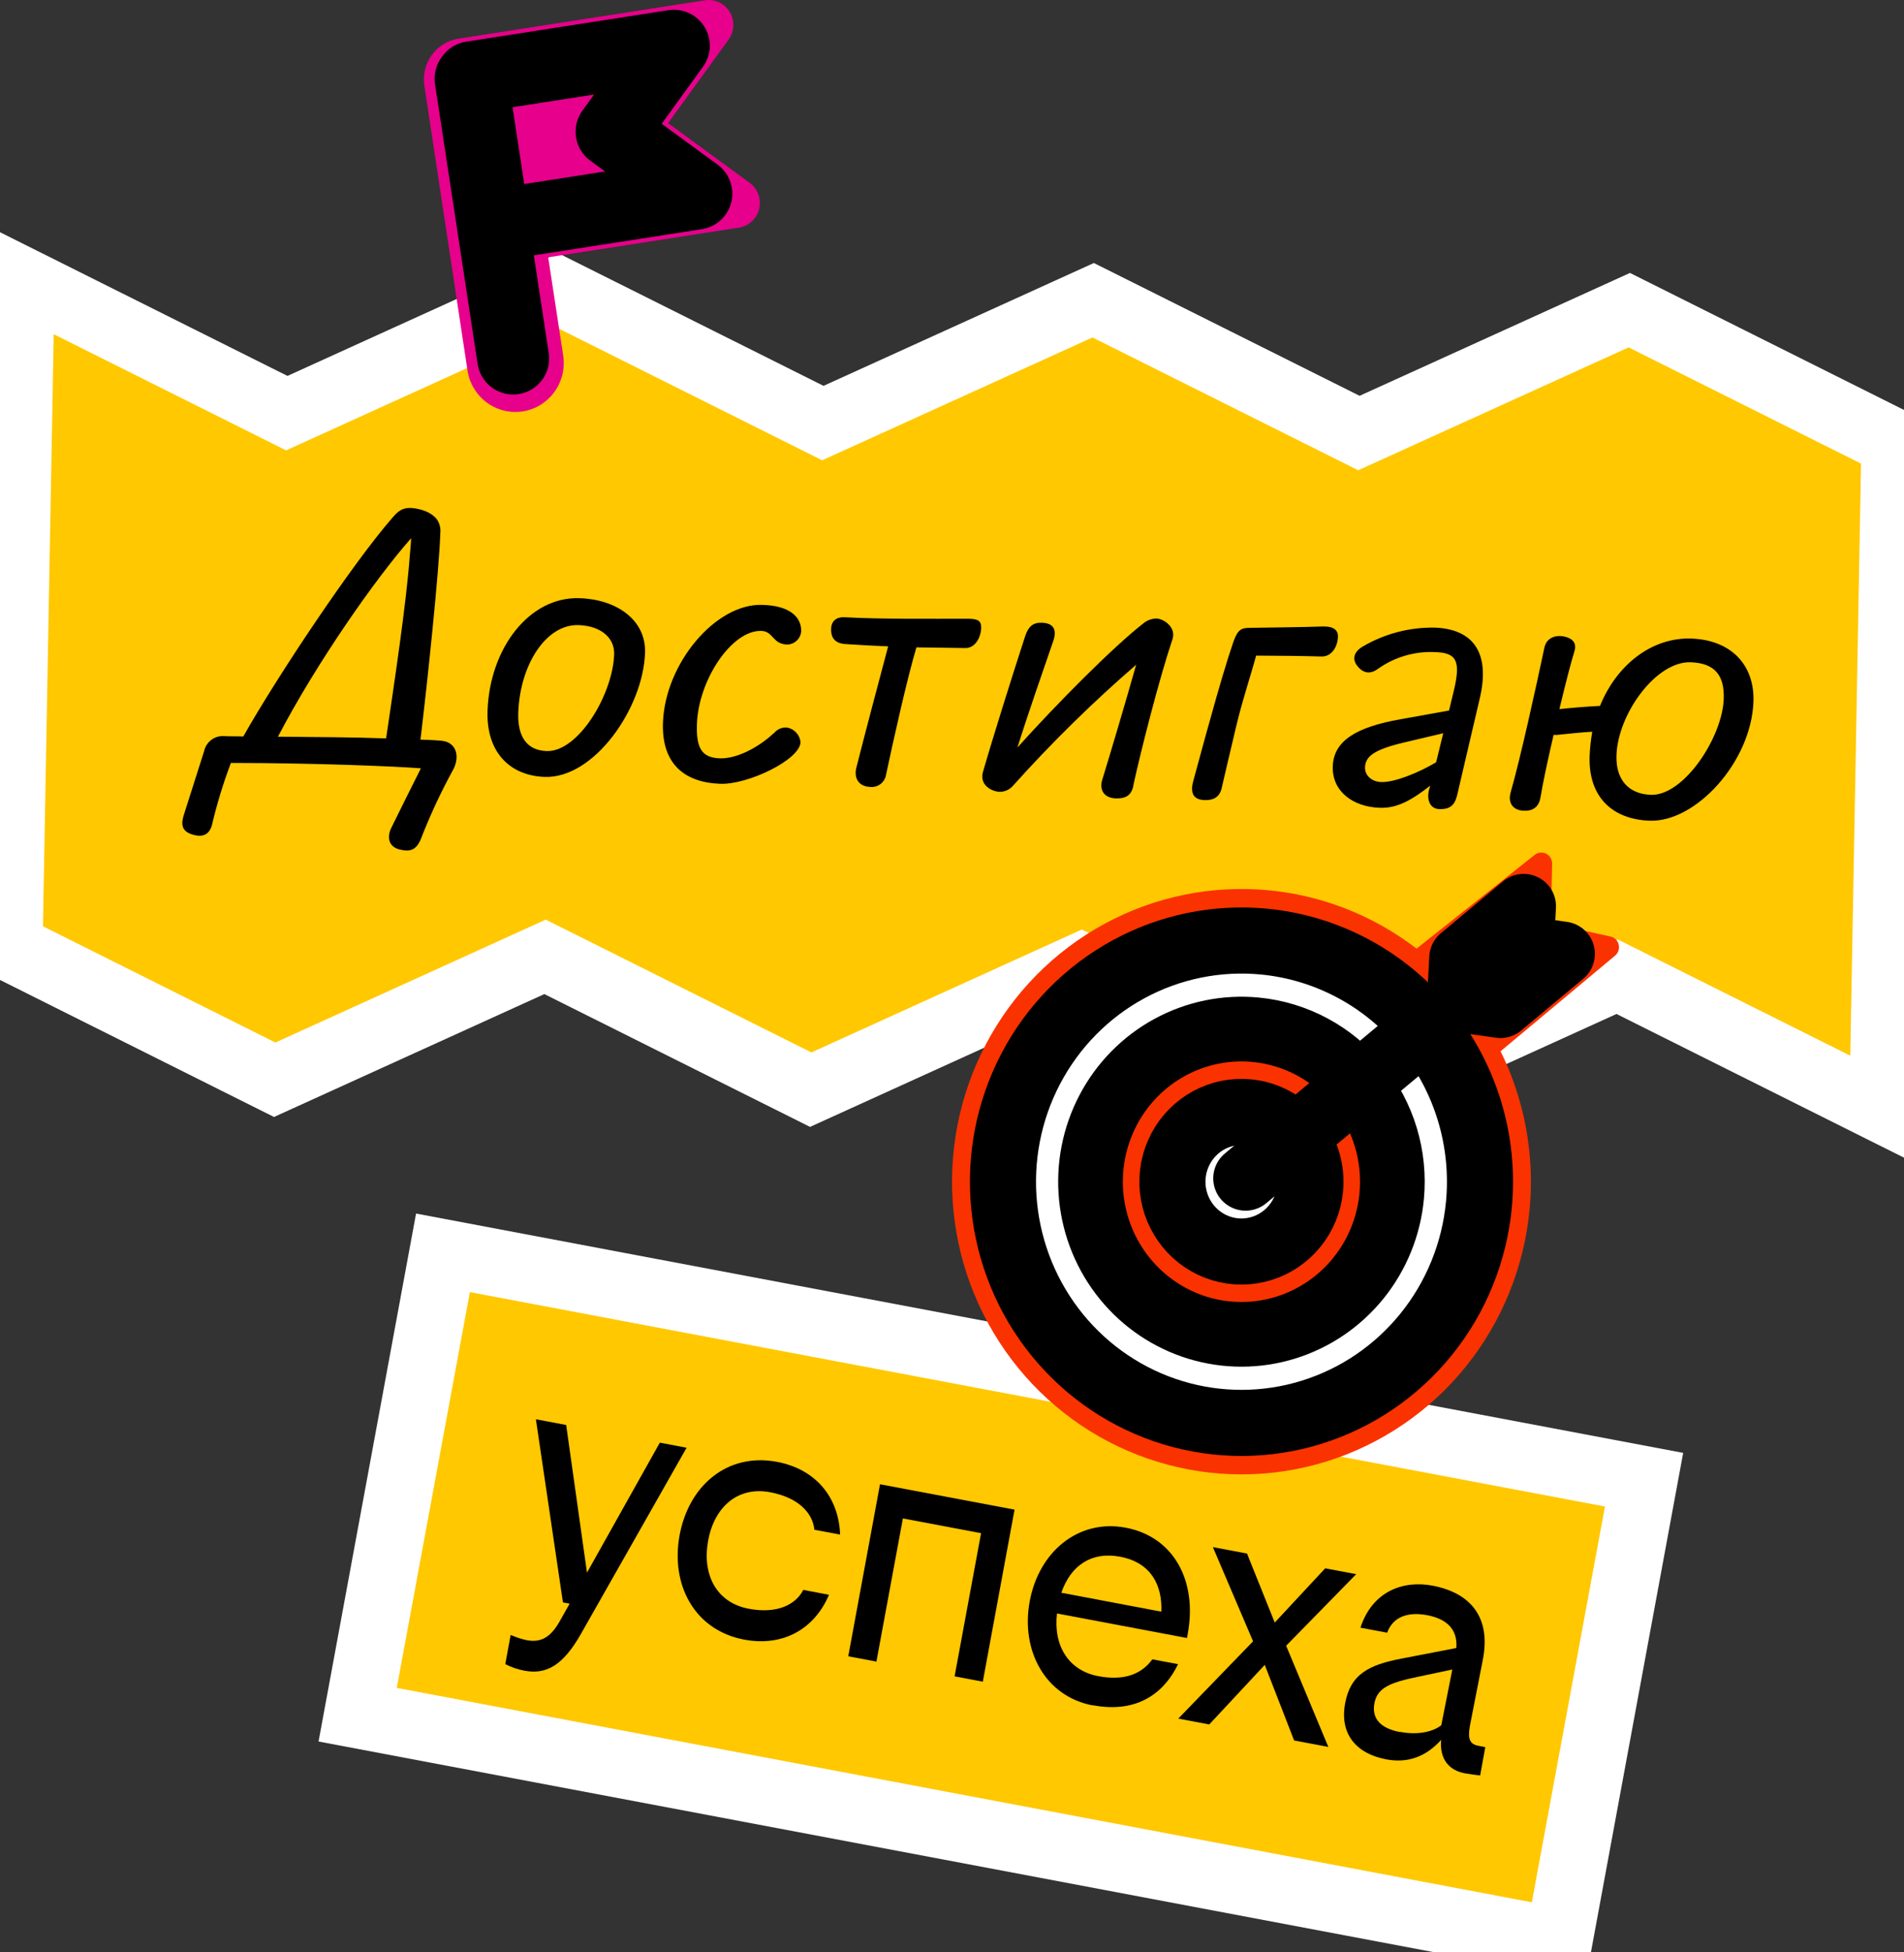 <svg width="121" height="124" viewBox="0 0 121 124" fill="none" xmlns="http://www.w3.org/2000/svg">
<rect x="0" y="0" width="121" height="124" fill="#333333" stroke="none"/>
<g id="&#208;&#160;&#208;&#181;&#209;&#129;&#209;&#131;&#209;&#128;&#209;&#129; 1 5" clip-path="url(#clip0_168_1294)">
<g id="&#208;&#161;&#208;&#187;&#208;&#190;&#208;&#185; 2">
<g id="&#208;&#161;&#208;&#187;&#208;&#190;&#208;&#185; 1">
<path id="Vector" d="M0.571 60.15L17.458 68.591L34.638 60.784L51.522 69.221L68.703 61.414L85.59 69.855L102.773 62.048L119.659 70.485L120.429 28.143L103.542 19.703L86.359 27.509L69.472 19.072L52.292 26.876L35.408 18.438L18.225 26.245L1.34 17.808L0.571 60.15Z" fill="#FFC800"/>
<g id="Group">
<path id="Vector_2" d="M0.571 60.15L17.458 68.591L34.638 60.784L51.522 69.221L68.703 61.414L85.59 69.855L102.773 62.048L119.659 70.485L120.429 28.143L103.542 19.703L86.359 27.509L69.472 19.072L52.292 26.876L35.408 18.438L18.225 26.245L1.34 17.808L0.571 60.15Z" stroke="white" stroke-width="4.27" stroke-miterlimit="10"/>
<path id="Vector_3" d="M109.544 44.401C109.459 46.835 107.006 50.566 104.914 50.492C103.481 50.441 102.672 49.513 102.728 47.974C102.82 45.331 105.258 41.992 107.442 42.07C108.986 42.126 109.597 42.907 109.544 44.401ZM97.91 50.606C98 49.989 98.331 48.391 98.733 46.68C98.82 46.69 98.909 46.69 98.997 46.68C99.661 46.611 100.459 46.525 101.189 46.483C101.099 46.99 101.044 47.504 101.022 48.019C100.93 50.614 102.45 52.05 104.838 52.135C107.77 52.242 111.297 48.394 111.432 44.574C111.513 42.206 109.975 40.656 107.497 40.565C104.975 40.474 102.738 42.233 101.681 44.842C100.858 44.882 99.899 44.962 99.1 45.047C99.473 43.497 99.843 42.038 100.049 41.399C100.203 40.923 100.031 40.571 99.399 40.434C98.857 40.322 98.281 40.509 98.146 41.148C97.617 43.636 96.623 48.18 96.001 50.342C95.816 51.002 96.144 51.451 96.779 51.499C97.368 51.542 97.81 51.304 97.903 50.617L97.91 50.606ZM86.748 48.746C86.772 48.057 87.311 47.616 89.262 47.159L91.718 46.579L91.266 48.425C90.127 49.099 88.622 49.711 87.763 49.679C87.195 49.66 86.729 49.275 86.748 48.746ZM92.578 50.617L94.05 44.32C94.722 41.402 93.566 39.956 91.182 39.87C89.596 39.842 88.032 40.246 86.655 41.041C86.028 41.386 85.92 41.867 86.248 42.292C86.576 42.717 87.023 42.896 87.583 42.479C88.645 41.73 89.923 41.36 91.216 41.426C92.556 41.474 92.858 41.96 92.379 43.928L92.086 45.138L88.945 45.702C86.174 46.199 84.754 47.068 84.699 48.677C84.643 50.286 85.997 51.256 87.678 51.315C88.791 51.355 89.698 50.836 90.891 49.911L90.814 50.179C90.655 50.815 90.885 51.376 91.454 51.398C92.022 51.419 92.414 51.248 92.575 50.596L92.578 50.617ZM84.056 39.798C82.779 39.844 80.685 39.862 79.387 39.884C78.84 39.884 78.628 40.063 78.377 40.79C77.97 41.971 77.428 43.815 76.931 45.617C76.516 47.073 76.122 48.578 75.836 49.602C75.651 50.264 75.746 50.796 76.542 50.826C77.071 50.844 77.504 50.676 77.639 50.059C77.882 49.008 78.229 47.528 78.578 46.066C78.977 44.401 79.511 42.832 79.826 41.648C80.918 41.648 83.147 41.674 83.966 41.704C84.625 41.728 84.989 41.097 85.024 40.501C85.066 39.996 84.709 39.777 84.048 39.798H84.056ZM72.016 49.925C72.502 47.688 73.665 43.128 74.504 40.629C74.768 39.878 74.004 39.322 73.504 39.293C73.192 39.293 72.889 39.405 72.65 39.608C70.71 41.124 67.122 44.745 64.657 47.487C65.35 45.28 66.336 42.463 66.945 40.691C67.151 40.055 67.008 39.587 66.212 39.56C65.668 39.539 65.361 39.782 65.155 40.397C64.391 42.738 63.108 46.811 62.46 49.064C62.249 49.866 63.008 50.28 63.518 50.299C63.685 50.303 63.851 50.269 64.003 50.198C64.155 50.128 64.29 50.023 64.396 49.893C66.836 47.174 69.443 44.614 72.203 42.228C71.5 44.711 70.596 47.76 70.056 49.513C69.853 50.149 70.13 50.689 70.903 50.716C71.495 50.737 71.886 50.566 72.024 49.928L72.016 49.925ZM56.316 49.177C56.808 46.87 57.638 43.15 58.238 41.124L61.355 41.167C62.016 41.167 62.339 40.421 62.355 39.913C62.37 39.405 62.127 39.309 61.466 39.306C59.235 39.306 55.935 39.339 53.733 39.213C53.164 39.17 52.837 39.435 52.818 39.94C52.797 40.581 53.127 40.894 53.786 40.918C54.579 40.969 55.488 41.025 56.443 41.06C55.866 43.225 54.946 46.688 54.417 48.786C54.259 49.447 54.581 49.965 55.309 49.992C55.548 50.015 55.788 49.943 55.976 49.791C56.164 49.639 56.286 49.418 56.316 49.177ZM49.177 46.571C48.212 47.479 46.819 48.212 45.74 48.174C44.558 48.132 44.238 47.474 44.291 45.98C44.389 43.2 46.504 40.009 48.392 40.079C49.143 40.106 49.09 40.907 49.999 40.942C50.234 40.947 50.461 40.86 50.633 40.698C50.804 40.536 50.906 40.313 50.917 40.076C50.917 39.181 50.177 38.473 48.45 38.425C45.494 38.318 42.266 42.134 42.131 45.908C42.041 48.506 43.477 49.708 45.775 49.791C47.525 49.853 50.835 48.27 50.875 47.145C50.851 46.914 50.752 46.697 50.593 46.529C50.434 46.36 50.224 46.25 49.997 46.215C49.843 46.206 49.69 46.233 49.549 46.296C49.408 46.359 49.284 46.455 49.188 46.576L49.177 46.571ZM39.03 41.565C38.94 44.139 36.74 47.784 34.739 47.712C33.443 47.666 32.888 46.75 32.935 45.277C33.044 42.222 34.707 39.635 36.775 39.71C38.229 39.764 39.067 40.552 39.03 41.565ZM40.992 41.474C41.066 39.36 39.154 38.072 36.835 38C33.663 37.885 31.124 41.151 30.984 45.149C30.892 47.768 32.386 49.273 34.614 49.353C37.75 49.465 40.867 44.999 40.992 41.485V41.474ZM26.038 35.343C25.818 38.347 25.075 43.267 24.538 46.907C22.537 46.835 20.239 46.819 17.664 46.798C20.105 42.123 23.891 36.714 26.125 34.194C26.125 34.448 26.08 34.814 26.038 35.343ZM26.722 53.359C27.32 51.812 28.02 50.307 28.819 48.856C29.237 48.019 28.993 47.135 28.042 47.054C27.632 47.017 27.177 47.001 26.72 46.985C27.166 43.342 27.925 36.027 27.981 33.87C28.017 33.559 27.939 33.245 27.761 32.988C27.497 32.657 27.074 32.411 26.373 32.294C25.58 32.173 25.297 32.486 24.94 32.887C22.405 35.787 17.598 42.997 15.462 46.785C15.052 46.769 14.642 46.785 14.211 46.761C13.924 46.746 13.642 46.836 13.414 47.013C13.186 47.191 13.028 47.444 12.969 47.728L11.715 51.665C11.488 52.322 11.517 52.785 12.191 53.001C12.865 53.218 13.283 53.041 13.466 52.426C13.781 51.081 14.184 49.757 14.674 48.466C20.023 48.466 25.205 48.685 26.749 48.808C26.159 49.978 25.382 51.539 24.837 52.651C24.573 53.263 24.75 53.798 25.382 53.961C26.104 54.145 26.439 53.961 26.722 53.365" fill="black"/>
<path id="Vector_4" d="M28.151 79.586L22.73 108.926L99.059 123.338L104.481 93.998L28.151 79.586Z" fill="#FFC800"/>
<path id="Vector_5" d="M28.151 79.586L22.73 108.926L99.059 123.338L104.481 93.998L28.151 79.586Z" stroke="white" stroke-width="4.27" stroke-miterlimit="10"/>
<path id="Vector_6" d="M36.201 101.873L35.775 101.793L34.056 90.159L35.981 90.522L37.303 99.903L41.933 91.645L43.633 91.968L36.909 103.811C35.778 105.796 34.718 106.392 33.33 106.131C32.905 106.052 32.495 105.912 32.111 105.714L32.452 103.859C32.781 104.008 33.126 104.12 33.48 104.193C34.353 104.359 34.99 104.033 35.58 102.974L36.201 101.873Z" fill="black"/>
<path id="Vector_7" d="M53.389 97.485L51.755 97.177C51.647 96.124 50.764 95.141 48.953 94.796C46.869 94.403 45.394 95.742 45.002 97.869C44.611 99.997 45.502 101.804 47.586 102.196C49.397 102.539 50.573 101.929 51.049 100.999L52.683 101.309C51.742 103.519 49.733 104.615 47.292 104.156C44.135 103.56 42.607 100.681 43.189 97.525C43.77 94.368 46.221 92.268 49.378 92.864C51.819 93.326 53.299 95.079 53.389 97.485Z" fill="black"/>
<path id="Vector_8" d="M62.347 97.396L57.379 96.458L55.697 105.553L53.907 105.217L55.925 94.288L64.475 95.9L62.458 106.828L60.665 106.491L62.347 97.396Z" fill="black"/>
<path id="Vector_9" d="M69.451 108.338C66.429 107.766 64.858 104.864 65.438 101.726C66.016 98.588 68.515 96.477 71.537 97.046C74.604 97.626 76.1 100.438 75.482 103.787L75.432 104.054L67.172 102.496C66.931 104.556 67.915 106.125 69.795 106.478C71.45 106.791 72.552 106.344 73.232 105.409L74.866 105.716C74.038 107.435 72.38 108.878 69.448 108.325L69.451 108.338ZM67.457 101.181L73.803 102.381C73.874 100.732 73.174 99.264 71.18 98.89C69.369 98.546 68.044 99.444 67.447 101.181" fill="black"/>
<path id="Vector_10" d="M79.633 104.265L77.079 98.281L79.249 98.69L81.01 103.073L84.217 99.628L86.187 99.999L81.735 104.546L84.416 110.973L82.242 110.564L80.376 105.762L76.849 109.546L74.879 109.175L79.633 104.265Z" fill="black"/>
<path id="Vector_11" d="M91.586 110.525C90.621 111.594 89.471 112.024 88.091 111.762C86.211 111.407 85.119 110.172 85.484 108.202C85.825 106.347 87.002 105.749 89.114 105.353L92.551 104.69C92.652 103.397 91.808 102.819 90.701 102.605C89.492 102.378 88.53 102.688 88.154 103.717L86.457 103.399C87.21 101.085 89.17 100.377 91.028 100.727C93.445 101.184 94.762 102.72 94.235 105.43L93.418 109.608C93.254 110.49 93.418 110.805 93.966 110.904L94.391 110.987L94.064 112.786C93.767 112.754 93.384 112.703 93.091 112.649C92.062 112.454 91.478 111.735 91.586 110.511V110.525ZM88.969 110.017C90.042 110.22 90.999 110.051 91.594 109.6L92.295 106.056L90.159 106.508C88.308 106.884 87.514 107.229 87.34 108.223C87.165 109.218 87.79 109.808 88.977 110.03" fill="black"/>
<path id="Vector_12" d="M97.205 76.846C96.856 80.507 95.442 83.981 93.141 86.829C90.84 89.677 87.755 91.771 84.276 92.847C80.797 93.923 77.081 93.932 73.597 92.872C70.114 91.813 67.019 89.734 64.704 86.897C62.39 84.059 60.959 80.592 60.594 76.933C60.229 73.275 60.945 69.589 62.652 66.341C64.359 63.094 66.981 60.431 70.185 58.69C73.389 56.949 77.032 56.207 80.653 56.558C83.058 56.792 85.394 57.502 87.527 58.648C89.66 59.794 91.549 61.353 93.086 63.237C94.623 65.121 95.778 67.293 96.484 69.628C97.191 71.963 97.436 74.416 97.205 76.846Z" fill="#FA3200"/>
<path id="Vector_13" d="M93.984 76.534C93.697 79.55 92.532 82.413 90.636 84.76C88.74 87.107 86.198 88.834 83.331 89.72C80.464 90.607 77.402 90.614 74.531 89.742C71.66 88.869 69.11 87.156 67.202 84.818C65.295 82.48 64.116 79.623 63.815 76.608C63.514 73.593 64.104 70.555 65.51 67.879C66.917 65.203 69.077 63.008 71.718 61.573C74.358 60.138 77.36 59.527 80.344 59.816C82.326 60.009 84.25 60.593 86.008 61.538C87.766 62.482 89.323 63.767 90.589 65.319C91.856 66.872 92.808 68.661 93.39 70.585C93.973 72.509 94.174 74.531 93.984 76.534Z" fill="white"/>
<path id="Vector_14" d="M93.984 76.534C93.697 79.55 92.532 82.413 90.636 84.76C88.74 87.107 86.198 88.834 83.331 89.72C80.464 90.607 77.402 90.614 74.531 89.742C71.66 88.869 69.11 87.156 67.202 84.818C65.295 82.48 64.116 79.623 63.815 76.608C63.514 73.593 64.104 70.555 65.51 67.879C66.917 65.203 69.077 63.008 71.718 61.573C74.358 60.138 77.36 59.527 80.344 59.816C82.326 60.009 84.25 60.593 86.008 61.538C87.766 62.482 89.323 63.767 90.589 65.319C91.856 66.872 92.808 68.661 93.39 70.585C93.973 72.509 94.174 74.531 93.984 76.534Z" stroke="black" stroke-width="4.2" stroke-linecap="round" stroke-linejoin="round"/>
<path id="Vector_15" d="M88.442 75.994C88.261 77.903 87.524 79.715 86.324 81.2C85.124 82.686 83.515 83.778 81.701 84.339C79.886 84.901 77.948 84.905 76.132 84.353C74.315 83.801 72.701 82.716 71.494 81.237C70.287 79.757 69.541 77.949 69.35 76.04C69.16 74.132 69.534 72.21 70.424 70.516C71.314 68.823 72.682 67.434 74.353 66.527C76.024 65.619 77.924 65.232 79.812 65.416C82.344 65.662 84.676 66.915 86.294 68.898C87.913 70.882 88.685 73.434 88.442 75.994Z" fill="#FA3200"/>
<path id="Vector_16" d="M88.442 75.994C88.261 77.903 87.524 79.715 86.324 81.2C85.124 82.686 83.515 83.778 81.701 84.339C79.886 84.901 77.948 84.905 76.132 84.353C74.315 83.801 72.701 82.716 71.494 81.237C70.287 79.757 69.541 77.949 69.35 76.04C69.16 74.132 69.534 72.21 70.424 70.516C71.314 68.823 72.682 67.434 74.353 66.527C76.024 65.619 77.924 65.232 79.812 65.416C82.344 65.662 84.676 66.915 86.294 68.898C87.913 70.882 88.685 73.434 88.442 75.994Z" stroke="black" stroke-width="4.11" stroke-linecap="round" stroke-linejoin="round"/>
<path id="Vector_17" d="M89.471 60.701L97.527 54.308C97.629 54.226 97.752 54.175 97.881 54.162C98.011 54.148 98.141 54.172 98.258 54.23C98.374 54.289 98.472 54.38 98.539 54.493C98.606 54.605 98.641 54.735 98.638 54.867L98.577 57.75C98.57 58.007 98.653 58.258 98.811 58.459C98.968 58.661 99.19 58.801 99.439 58.854L102.347 59.493C102.473 59.521 102.588 59.584 102.681 59.674C102.773 59.765 102.838 59.88 102.869 60.007C102.899 60.133 102.894 60.266 102.854 60.39C102.813 60.513 102.739 60.623 102.64 60.706L94.759 67.284L89.471 60.701Z" fill="#FA3200"/>
<path id="Vector_18" d="M83.26 75.491C83.178 76.365 82.841 77.194 82.292 77.873C81.743 78.553 81.007 79.053 80.178 79.309C79.348 79.566 78.461 79.568 77.63 79.316C76.799 79.063 76.061 78.567 75.509 77.89C74.957 77.213 74.616 76.386 74.529 75.513C74.443 74.64 74.614 73.761 75.022 72.986C75.43 72.212 76.056 71.577 76.82 71.162C77.585 70.748 78.454 70.572 79.318 70.657C79.891 70.712 80.448 70.881 80.957 71.154C81.466 71.427 81.916 71.798 82.283 72.247C82.65 72.696 82.925 73.214 83.094 73.77C83.262 74.327 83.321 74.912 83.266 75.491" fill="white"/>
<path id="Vector_19" d="M83.26 75.491C83.178 76.365 82.841 77.194 82.292 77.873C81.743 78.553 81.007 79.053 80.178 79.309C79.348 79.566 78.461 79.568 77.63 79.316C76.799 79.063 76.061 78.567 75.509 77.89C74.957 77.213 74.616 76.386 74.529 75.513C74.443 74.64 74.614 73.761 75.022 72.986C75.43 72.212 76.056 71.577 76.82 71.162C77.585 70.748 78.454 70.572 79.318 70.657C80.475 70.769 81.54 71.342 82.279 72.249C83.019 73.156 83.371 74.322 83.26 75.491Z" stroke="black" stroke-width="4.2" stroke-linecap="round" stroke-linejoin="round"/>
<path id="Vector_20" d="M95.354 63.887L92.744 63.518L92.884 60.859L96.829 57.569L96.692 60.228L99.301 60.597L95.354 63.887Z" fill="white"/>
<path id="Vector_21" d="M95.354 63.887L92.744 63.518L92.884 60.859L96.829 57.569L96.692 60.228L99.301 60.597L95.354 63.887Z" stroke="black" stroke-width="4.11" stroke-linecap="round" stroke-linejoin="round"/>
<path id="Vector_22" d="M92.744 63.523L79.157 74.853" stroke="black" stroke-width="4.11" stroke-linecap="round" stroke-linejoin="round"/>
<path id="Vector_23" d="M29.128 2.459L44.799 0.019C45.105 -0.029 45.418 0.016 45.699 0.148C45.98 0.28 46.215 0.493 46.376 0.761C46.537 1.028 46.615 1.338 46.602 1.651C46.589 1.963 46.484 2.265 46.301 2.518L42.456 7.823L47.641 11.613C47.893 11.796 48.085 12.052 48.193 12.346C48.3 12.641 48.319 12.961 48.246 13.266C48.173 13.571 48.012 13.848 47.783 14.06C47.555 14.273 47.269 14.411 46.962 14.459L34.839 16.346L35.791 22.589C35.852 22.993 35.834 23.405 35.738 23.801C35.642 24.198 35.469 24.571 35.23 24.901C34.991 25.23 34.691 25.508 34.345 25.72C34 25.932 33.616 26.072 33.217 26.134C32.818 26.196 32.41 26.178 32.018 26.081C31.626 25.984 31.256 25.809 30.93 25.568C30.605 25.326 30.329 25.022 30.12 24.673C29.91 24.324 29.771 23.936 29.71 23.532L26.968 5.439C26.864 4.754 27.033 4.056 27.438 3.497C27.843 2.938 28.451 2.565 29.128 2.459Z" fill="#E6008C"/>
<path id="Vector_24" d="M32.613 22.776L29.905 5.006" stroke="black" stroke-width="4.57" stroke-linecap="round" stroke-linejoin="round"/>
<path id="Vector_25" d="M31.402 14.301L44.254 12.302L38.866 8.365L42.824 2.905L29.972 4.904L31.402 14.301Z" stroke="black" stroke-width="4.57" stroke-linecap="round" stroke-linejoin="round"/>
</g>
</g>
</g>
</g>
<defs>
<clipPath id="clip0_168_1294">
<rect width="121" height="124" fill="white"/>
</clipPath>
</defs>
</svg>
